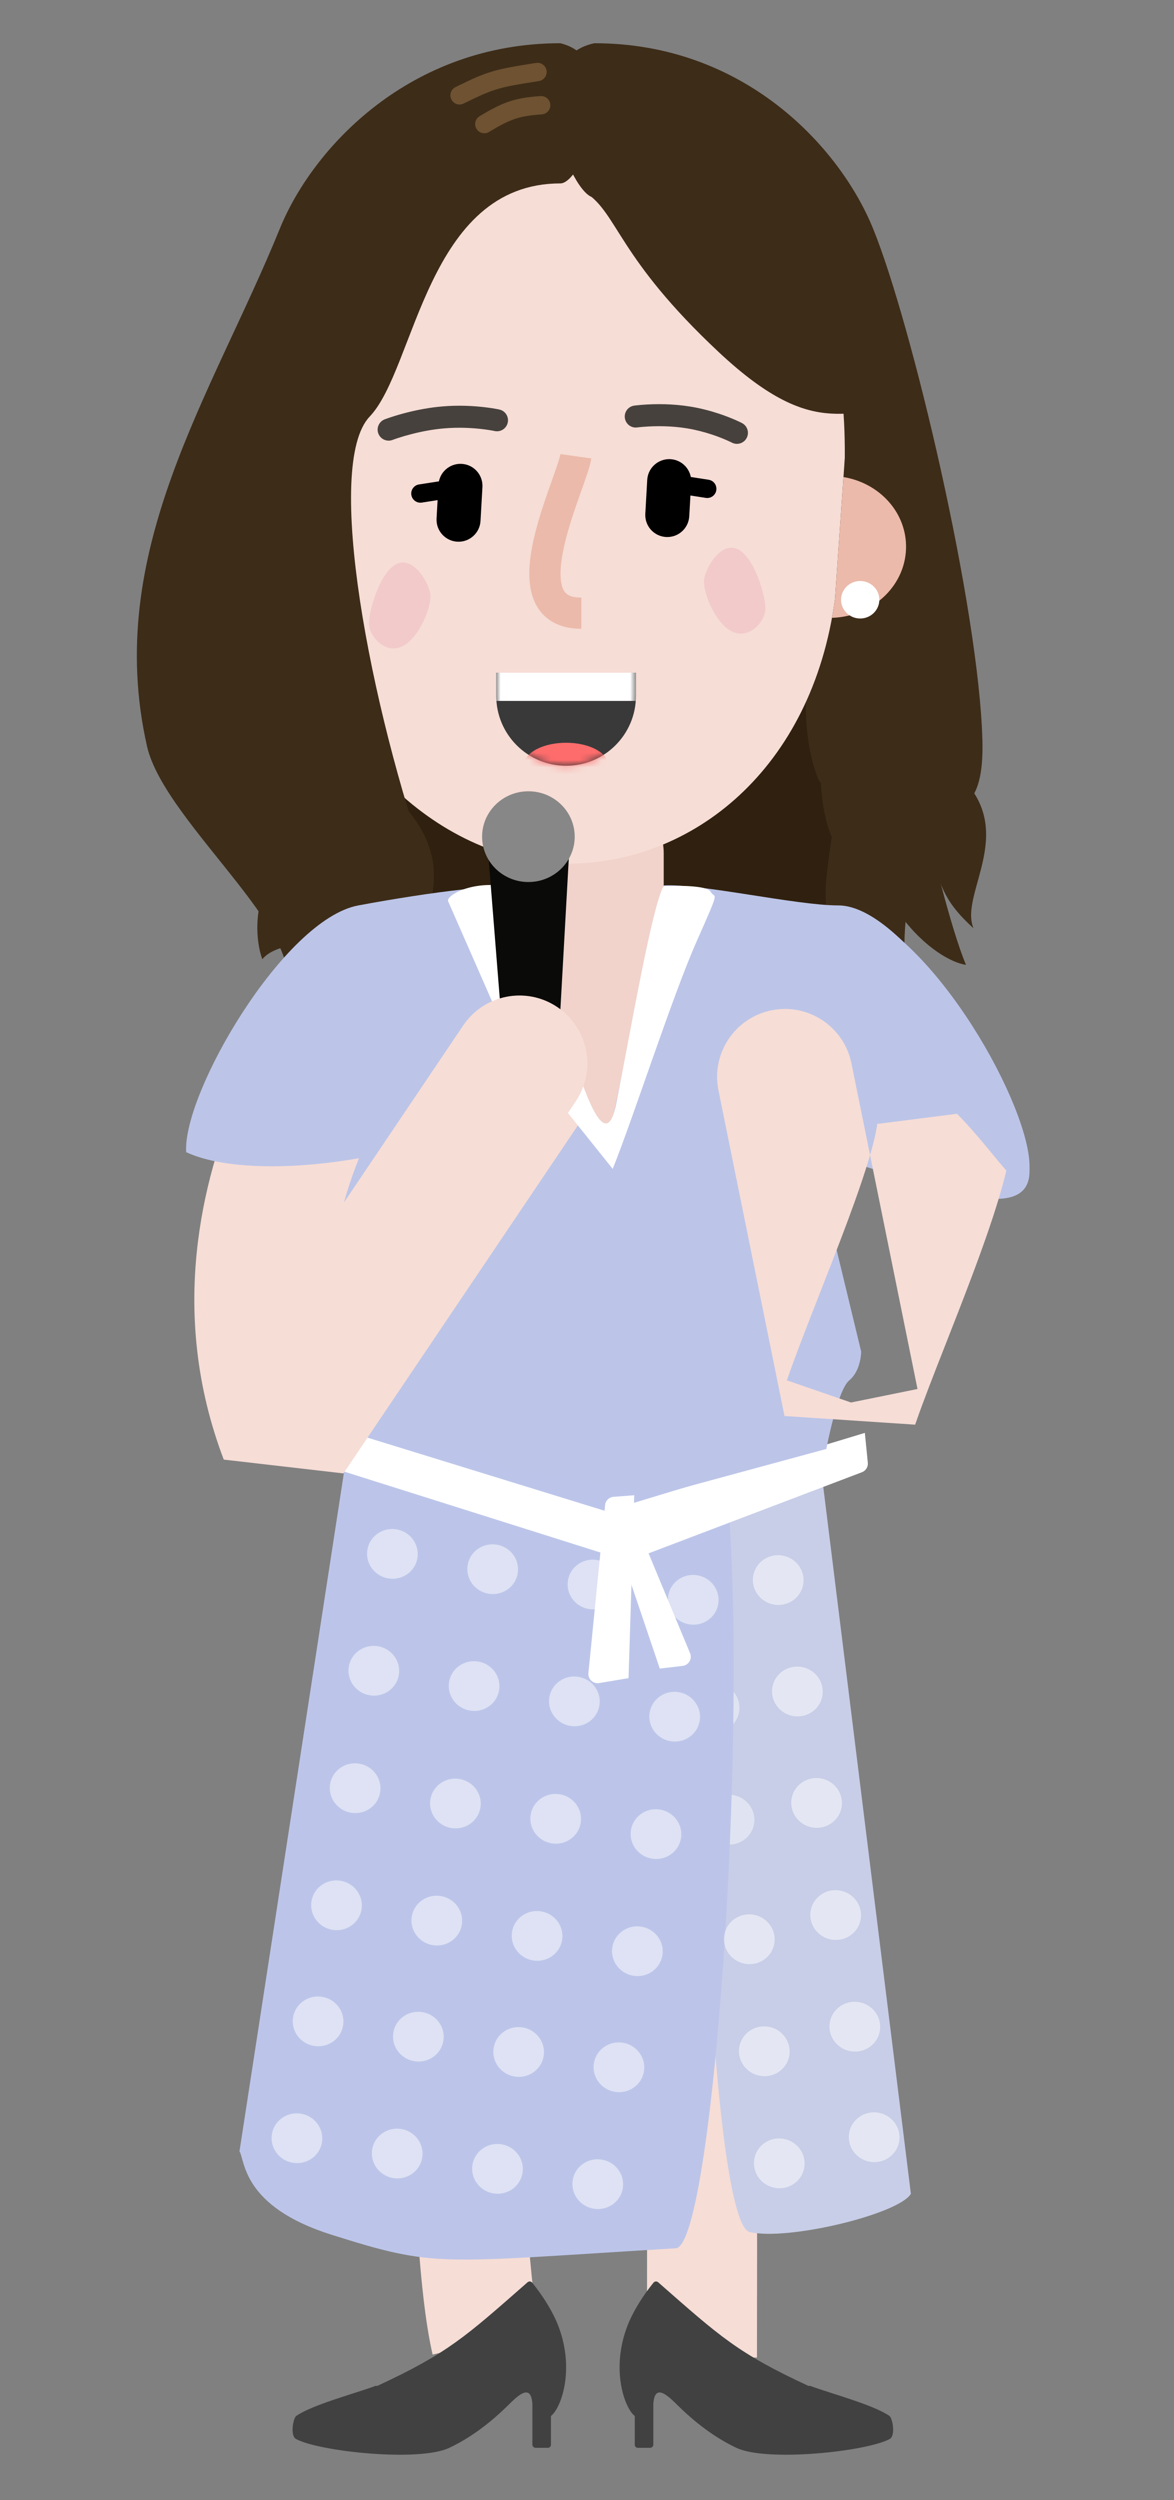<svg width="163" height="347" viewBox="0 0 163 347" fill="none" xmlns="http://www.w3.org/2000/svg">
<rect x="0" y="0" width="163" height="347" fill="#808080" stroke="none"/>
<path d="M47.624 116.139C46.155 105.889 53.275 96.435 63.527 95.023L101.059 89.853C112.269 88.309 122.549 96.44 123.631 107.707C124.686 118.697 116.561 128.384 105.554 129.258L67.775 132.257C57.873 133.043 49.035 125.974 47.624 116.139Z" fill="#2F200F"/>
<path d="M96.369 44.193C109.456 44.193 109.021 58.822 114.757 64.266C116.521 74.676 108.4 95.314 113.67 108.294C120.526 117.194 118.229 120.967 117.362 121.916C117.255 122.005 117.165 122.089 117.094 122.168C117.094 122.168 117.205 122.089 117.362 121.916C119.169 120.418 125.914 117.386 127.563 110.108C129.408 101.959 134.565 106.966 134.305 97.23C133.958 84.267 127.409 56.552 123.619 47.236C120.392 39.304 111.069 29.118 96.369 29.118C88.841 30.698 94.091 44.193 96.369 44.193Z" fill="#3D2C18"/>
<rect x="69.407" y="107.019" width="22.744" height="29.183" rx="11.372" fill="#F1D3CB"/>
<path d="M39.148 46.561C39.148 26.261 56.906 9.804 78.813 9.804C100.72 9.804 118.478 26.261 118.478 46.561L115.932 83.12C112.733 106.835 96.087 119.877 78.813 119.877C61.539 119.877 44.039 104.068 41.694 83.12L39.148 46.561Z" fill="#F6DDD6"/>
<path fill-rule="evenodd" clip-rule="evenodd" d="M68.899 93.368C68.898 93.41 68.898 93.451 68.898 93.493V96.582C68.898 101.941 73.24 106.286 78.597 106.286C83.954 106.286 88.297 101.941 88.297 96.582V93.493C88.297 93.451 88.296 93.41 88.296 93.368H68.899Z" fill="#393939"/>
<mask id="mask0_1_1689" style="mask-type:luminance" maskUnits="userSpaceOnUse" x="68" y="91" width="21" height="16">
<path fill-rule="evenodd" clip-rule="evenodd" d="M69.056 91.741C68.952 92.309 68.898 92.895 68.898 93.493V96.581C68.898 101.941 73.24 106.286 78.597 106.286C83.954 106.286 88.297 101.941 88.297 96.581V93.493C88.297 92.895 88.243 92.309 88.139 91.741H69.056Z" fill="white"/>
</mask>
<g mask="url(#mask0_1_1689)">
<path d="M78.597 109.334C81.827 109.334 84.446 107.937 84.446 106.213C84.446 104.49 81.827 103.093 78.597 103.093C75.367 103.093 72.748 104.49 72.748 106.213C72.748 107.937 75.367 109.334 78.597 109.334Z" fill="#FF6C6C"/>
<rect x="68.898" y="93.368" width="19.399" height="3.919" fill="white"/>
</g>
<path d="M61.383 56.414C63.575 56.225 65.729 56.312 67.71 56.572C68.09 56.622 68.436 56.675 68.747 56.729L69.01 56.777C69.154 56.804 69.262 56.826 69.331 56.841C70.155 57.023 70.676 57.838 70.494 58.663C70.317 59.468 69.534 59.984 68.73 59.838L68.569 59.805C68.51 59.793 68.432 59.778 68.337 59.761C68.04 59.708 67.697 59.654 67.312 59.603C65.536 59.37 63.596 59.291 61.646 59.46C60.184 59.586 58.695 59.855 57.238 60.224C56.506 60.41 55.831 60.608 55.23 60.806L55.03 60.873C54.966 60.895 54.905 60.916 54.847 60.936L54.613 61.02L54.509 61.058C53.722 61.363 52.838 60.971 52.533 60.184C52.229 59.397 52.62 58.512 53.407 58.207L53.567 58.147C53.724 58.09 53.934 58.016 54.195 57.929L54.275 57.903C54.941 57.683 55.684 57.465 56.488 57.261C58.095 56.853 59.743 56.556 61.383 56.414Z" fill="#46413D"/>
<path d="M89.042 56.197C91.157 56.025 93.501 56.056 95.826 56.43C97.204 56.653 98.557 56.998 99.86 57.432C100.691 57.709 101.454 58.007 102.134 58.305L102.369 58.41C102.665 58.544 102.885 58.651 103.023 58.724C103.771 59.114 104.061 60.038 103.67 60.786C103.289 61.516 102.4 61.81 101.663 61.46L101.48 61.369L101.445 61.352C101.292 61.278 101.111 61.195 100.905 61.104C100.308 60.842 99.632 60.578 98.894 60.332C97.74 59.947 96.546 59.643 95.34 59.448C93.29 59.118 91.179 59.091 89.289 59.244L89.066 59.264C88.995 59.27 88.927 59.277 88.862 59.283L88.565 59.316L88.481 59.327C87.645 59.444 86.873 58.861 86.756 58.025C86.639 57.188 87.222 56.416 88.058 56.299L88.242 56.276C88.438 56.252 88.707 56.224 89.042 56.197Z" fill="#46413D"/>
<path d="M65.034 66.177C65.729 66.07 66.379 66.546 66.487 67.241C66.592 67.918 66.143 68.553 65.478 68.685L65.424 68.695L58.565 69.757C57.87 69.865 57.22 69.389 57.112 68.693C57.008 68.016 57.456 67.382 58.121 67.249L58.176 67.24L65.034 66.177Z" fill="black"/>
<path d="M90.077 66.591C90.182 65.914 90.801 65.444 91.475 65.519L91.53 65.527L98.388 66.589C99.083 66.696 99.559 67.347 99.452 68.042C99.347 68.719 98.728 69.189 98.054 69.114L97.999 69.106L91.141 68.044C90.446 67.937 89.97 67.286 90.077 66.591Z" fill="black"/>
<path d="M60.88 67.263C60.975 65.577 62.418 64.288 64.103 64.384C65.762 64.478 67.036 65.879 66.984 67.531L66.981 67.609L66.715 72.306C66.619 73.992 65.176 75.281 63.491 75.185C61.832 75.091 60.558 73.69 60.61 72.038L60.613 71.96L60.88 67.263Z" fill="black"/>
<path d="M89.862 66.612C89.958 64.927 91.401 63.638 93.085 63.733C94.744 63.827 96.019 65.228 95.967 66.881L95.963 66.958L95.697 71.656C95.602 73.341 94.159 74.631 92.474 74.535C90.815 74.441 89.54 73.04 89.593 71.388L89.596 71.31L89.862 66.612Z" fill="black"/>
<path d="M77.805 63.028L82.091 63.629L82.072 63.759C81.972 64.371 81.754 65.117 81.367 66.253L79.979 70.204C79.934 70.334 79.895 70.448 79.863 70.543C79.367 71.999 78.975 73.26 78.657 74.451L78.57 74.785C77.86 77.547 77.644 79.701 77.97 81.118C78.262 82.389 78.922 82.924 80.62 82.942L80.712 82.943V87.274C76.943 87.274 74.505 85.363 73.752 82.089C73.215 79.758 73.529 76.885 74.475 73.335C74.78 72.19 75.143 71.004 75.585 69.683L75.883 68.805C76.28 67.659 77.088 65.384 77.148 65.212L77.256 64.898C77.565 63.99 77.739 63.403 77.794 63.093L77.805 63.028Z" fill="#EBBAAA"/>
<path d="M106.267 84.638C106.157 86.312 104.027 88.786 101.673 87.671C99.319 86.556 97.632 82.274 97.741 80.6C97.851 78.927 100.07 75.106 102.424 76.221C104.779 77.336 106.377 82.965 106.267 84.638Z" fill="#F2CACA"/>
<path d="M51.234 86.69C51.344 88.364 53.474 90.838 55.829 89.722C58.183 88.608 59.87 84.326 59.76 82.652C59.65 80.978 57.431 77.158 55.077 78.273C52.723 79.388 51.124 85.016 51.234 86.69Z" fill="#F2CACA"/>
<path d="M51.329 57.819C57.695 51.147 59.222 25.456 77.81 25.456C81.046 25.456 87.358 8.37 77.81 6C56.931 6 43.436 20.467 38.853 31.733C29.426 54.904 14.302 76.603 20.413 103.582C22.893 114.534 44.938 131.129 38.853 138.634C32.768 146.139 49.68 130.619 59.61 121.391C51.329 98.017 44.964 64.491 51.329 57.819Z" fill="#3D2C18"/>
<path d="M74.427 8.733C75.121 8.622 75.773 9.096 75.884 9.79C75.995 10.485 75.522 11.138 74.827 11.249L72.759 11.582C72.177 11.678 71.796 11.746 71.376 11.824C70.352 12.016 69.589 12.197 68.859 12.426L68.738 12.465C67.609 12.829 66.457 13.336 64.373 14.374C63.743 14.687 62.979 14.431 62.666 13.801C62.353 13.171 62.609 12.407 63.238 12.093L63.664 11.882C65.594 10.93 66.764 10.425 67.957 10.04C68.791 9.771 69.635 9.564 70.724 9.355L71.486 9.215C72.112 9.104 72.864 8.982 74.427 8.733Z" fill="#6E5232"/>
<path d="M75.05 13.335C75.752 13.287 76.359 13.818 76.406 14.52C76.454 15.222 75.923 15.829 75.222 15.876L74.91 15.899C72.011 16.12 70.721 16.605 67.903 18.314C67.301 18.678 66.519 18.486 66.154 17.885C65.79 17.283 65.982 16.5 66.583 16.135L66.897 15.946C69.936 14.13 71.603 13.568 75.05 13.335Z" fill="#6E5232"/>
<path d="M49.609 126.693C52.953 126.853 57.634 122.983 59.557 121.028C59.038 127.631 54.348 130.062 52.3 131.228C49.574 132.781 48.264 138.264 46.475 140.572C46.008 139.405 41.27 134.537 42.19 130.917C43.34 126.392 45.43 126.492 49.609 126.693Z" fill="#3D2C18"/>
<path d="M50.438 113.879C47.764 108.729 48.269 99.391 47.51 94.298C53.076 101.627 53.773 108.978 56.668 112.507C64.442 121.985 56.938 128.865 58.077 134.082C55.14 130.216 54.385 127.722 54.385 122.359C54.385 115.195 53.709 120.18 50.438 113.879Z" fill="#3D2C18"/>
<path d="M43.596 120.884C46.939 121.045 51.621 117.175 53.544 115.22C53.025 121.822 53.513 136.9 49.435 133.373C45.357 129.847 38.217 130.828 36.428 133.136C35.961 131.969 35.257 128.729 36.177 125.109C37.327 120.584 39.416 120.684 43.596 120.884Z" fill="#3D2C18"/>
<path d="M82.518 27.411C101.105 27.411 94.933 36.502 114.476 46.383C118.073 52.689 117.952 65.85 115.661 86.23C114.213 99.107 111.993 112.343 116.998 118.84C121.414 124.573 123.062 127.534 123.416 129.005C122.681 129.304 121.992 129.028 121.22 129.892C121.22 129.892 123.984 131.366 123.416 129.005C124.377 128.613 125.416 127.236 126.822 121.029C129.443 109.456 136.768 116.567 136.398 102.738C135.906 84.328 126.604 44.965 121.22 31.733C116.637 20.467 103.397 6 82.518 6C71.826 8.245 79.282 27.411 82.518 27.411Z" fill="#3D2C18"/>
<path fill-rule="evenodd" clip-rule="evenodd" d="M115.515 85.753C121.317 85.58 125.912 81.09 125.797 75.683C125.695 70.917 121.968 67.019 117.11 66.214L115.932 83.12C115.812 84.013 115.673 84.89 115.515 85.753Z" fill="#EBBAAA"/>
<path d="M119.431 85.847C120.898 85.847 122.087 84.682 122.087 83.245C122.087 81.808 120.898 80.643 119.431 80.643C117.963 80.643 116.774 81.808 116.774 83.245C116.774 84.682 117.963 85.847 119.431 85.847Z" fill="white"/>
<path d="M122.62 111.736C123.42 106.136 120.245 94.987 118.558 90.113C125.386 96.334 127.05 106.335 127.887 110.787C129 116.714 132.034 128.985 134.118 133.914C132.805 133.772 129.273 132.362 125.649 127.862C121.119 122.237 121.619 118.737 122.62 111.736Z" fill="#3D2C18"/>
<path d="M123.917 110.324C120.336 105.733 119.107 96.46 117.419 91.586C124.248 97.807 128.984 104.047 132.482 107.004C141.879 114.948 133.078 123.91 135.162 128.839C131.559 125.558 130.355 123.238 129.365 117.964C128.041 110.918 128.298 115.941 123.917 110.324Z" fill="#3D2C18"/>
<path d="M115.313 117.365C116.113 111.764 117 107.658 115.313 102.784C122.141 109.005 133.989 113.304 129.519 117.444C125.048 121.584 124.727 134.614 126.811 139.543C125.498 139.4 121.966 137.991 118.342 133.491C113.812 127.866 114.312 124.366 115.313 117.365Z" fill="#3D2C18"/>
<path d="M111.724 41.316C114.191 46.428 123.089 54.044 127.229 57.212C118.036 55.68 113.844 62.027 99.803 48.884C85.761 35.741 85.838 29.731 81.336 26.729C82.513 26.143 94.611 27.645 100.161 29.46C107.098 31.729 108.64 34.925 111.724 41.316Z" fill="#3D2C18"/>
<path d="M102.248 233.833C103.968 241.542 104.755 258.418 105.017 284.175L105.051 287.97C105.111 295.379 105.126 302.205 105.117 312.523L105.1 326.605L105.1 327.22H89.823L89.842 309.573C89.846 300.419 89.826 294.055 89.766 287L89.749 285.192C89.51 260.584 88.754 243.789 87.38 237.359L87.337 237.163L102.248 233.833Z" fill="#F6DDD6"/>
<path d="M60.051 232.4L74.961 235.73C73.643 241.637 72.632 258.967 72.506 277.865L72.502 278.439C72.388 298.495 73.277 315.904 74.896 323.128L74.945 323.344L60.066 326.811C58.072 318.244 57.122 300.182 57.222 278.994L57.225 278.351C57.34 258.329 58.379 240.165 60.001 232.625L60.051 232.4Z" fill="#F6DDD6"/>
<path d="M126.469 304.501L113.738 201.818H99.48C95.406 234.634 98.767 308.524 104.063 309.795C109.359 311.064 124.772 307.324 126.469 304.501Z" fill="#C8CEE7"/>
<path opacity="0.44" d="M95.693 236.328C95.323 238.2 96.569 240.023 98.477 240.4C100.384 240.778 102.23 239.566 102.6 237.695C102.97 235.824 101.723 234.001 99.816 233.623C97.909 233.246 96.062 234.457 95.693 236.328Z" fill="white"/>
<path opacity="0.44" d="M97.771 251.88C97.401 253.752 98.648 255.575 100.555 255.952C102.462 256.33 104.309 255.119 104.678 253.247C105.048 251.376 103.802 249.553 101.895 249.175C99.987 248.798 98.141 250.009 97.771 251.88Z" fill="white"/>
<path d="M33.251 298.596L51.378 180.865L100.417 201.819C104.491 232.748 99.251 311.731 93.825 312.057C60.559 314.057 60.73 314.816 45.982 310.162C33.582 306.249 34.027 299.812 33.251 298.596Z" fill="#BCC5E9"/>
<path d="M83.44 215.509L37.824 201.11C37.185 200.908 36.812 200.246 36.97 199.594L37.962 195.514L85.096 210.045V214.294C85.096 215.154 84.26 215.767 83.44 215.509Z" fill="white"/>
<path d="M81.696 232.217L84.016 208.885C84.076 208.278 84.564 207.804 85.177 207.757L88.058 207.537L87.268 232.923L83.192 233.606C82.358 233.746 81.613 233.054 81.696 232.217Z" fill="white"/>
<path d="M95.811 229.465L88.408 211.655C88.173 211.09 87.57 210.773 86.971 210.899L84.763 211.364L91.608 231.596L94.784 231.22C95.623 231.121 96.135 230.246 95.811 229.465Z" fill="white"/>
<path d="M90.053 215.6L119.675 204.341C120.213 204.136 120.546 203.597 120.489 203.024L120.077 198.881L86.722 208.983L88.377 214.76C88.582 215.477 89.356 215.865 90.053 215.6Z" fill="white"/>
<path d="M87.381 322.168C88.186 320.38 89.313 318.592 90.709 316.857C90.87 316.648 91.138 316.594 91.353 316.752C99.994 324.324 102.383 326.588 112.292 331.182C112.346 331.128 112.453 331.128 112.56 331.182C115.566 332.285 121.202 333.757 123.509 335.334C123.939 335.703 124.368 338.113 123.509 338.536C120.289 340.271 106.427 341.749 102.24 339.752C99.235 338.333 96.452 336.218 93.876 333.643C92.534 332.328 90.87 330.856 90.709 333.696V339.331C90.709 339.543 90.494 339.752 90.279 339.752H88.562C88.293 339.752 88.132 339.543 88.132 339.331V335.334C86.656 334.2 84.644 328.479 87.381 322.168Z" fill="#414141"/>
<path d="M77.245 322.168C76.44 320.38 75.313 318.592 73.917 316.857C73.756 316.648 73.488 316.594 73.273 316.752C64.632 324.324 62.243 326.588 52.334 331.182C52.281 331.128 52.173 331.128 52.066 331.182C49.06 332.285 43.425 333.757 41.117 335.334C40.687 335.703 40.258 338.113 41.117 338.536C44.337 340.271 58.199 341.749 62.386 339.752C65.391 338.333 68.174 336.218 70.751 333.643C72.093 332.328 73.756 330.856 73.917 333.696V339.331C73.917 339.543 74.132 339.752 74.347 339.752H76.064C76.333 339.752 76.494 339.543 76.494 339.331V335.334C77.97 334.2 79.983 328.479 77.245 322.168Z" fill="#414141"/>
<g opacity="0.5">
<path d="M92.774 221.498C92.474 223.382 93.789 225.156 95.71 225.462C97.63 225.767 99.43 224.488 99.729 222.604C100.028 220.721 98.714 218.946 96.793 218.641C94.872 218.336 93.073 219.615 92.774 221.498Z" fill="white"/>
<path d="M104.569 218.757C104.27 220.641 105.584 222.415 107.505 222.721C109.425 223.026 111.225 221.747 111.524 219.864C111.824 217.98 110.509 216.206 108.588 215.9C106.668 215.595 104.868 216.874 104.569 218.757Z" fill="white"/>
<path d="M107.233 234.224C106.934 236.107 108.248 237.882 110.169 238.187C112.09 238.493 113.889 237.214 114.189 235.33C114.488 233.447 113.173 231.672 111.253 231.367C109.332 231.061 107.532 232.34 107.233 234.224Z" fill="white"/>
<path d="M109.898 249.69C109.599 251.574 110.913 253.348 112.834 253.654C114.755 253.959 116.554 252.68 116.853 250.796C117.153 248.913 115.838 247.138 113.917 246.833C111.997 246.528 110.197 247.807 109.898 249.69Z" fill="white"/>
<path d="M112.547 265.251C112.248 267.135 113.562 268.909 115.483 269.215C117.404 269.52 119.203 268.241 119.502 266.357C119.802 264.474 118.487 262.7 116.566 262.394C114.646 262.089 112.846 263.368 112.547 265.251Z" fill="white"/>
<path d="M115.206 280.748C114.907 282.631 116.222 284.406 118.142 284.711C120.063 285.017 121.863 283.737 122.162 281.854C122.461 279.971 121.147 278.196 119.226 277.891C117.305 277.585 115.506 278.864 115.206 280.748Z" fill="white"/>
<path d="M117.891 296.089C117.592 297.973 118.906 299.747 120.827 300.053C122.748 300.358 124.547 299.079 124.847 297.195C125.146 295.312 123.831 293.537 121.911 293.232C119.99 292.927 118.19 294.206 117.891 296.089Z" fill="white"/>
<path d="M100.583 268.479C100.213 270.35 101.46 272.173 103.367 272.551C105.275 272.928 107.121 271.717 107.49 269.845C107.86 267.974 106.614 266.151 104.706 265.774C102.799 265.396 100.953 266.608 100.583 268.479Z" fill="white"/>
<path d="M102.663 284.032C102.293 285.903 103.539 287.726 105.447 288.103C107.354 288.48 109.2 287.269 109.57 285.398C109.94 283.526 108.693 281.703 106.786 281.326C104.879 280.949 103.033 282.16 102.663 284.032Z" fill="white"/>
<path d="M104.742 299.584C104.372 301.456 105.619 303.279 107.526 303.656C109.434 304.033 111.28 302.822 111.649 300.951C112.019 299.079 110.773 297.256 108.865 296.879C106.958 296.502 105.112 297.713 104.742 299.584Z" fill="white"/>
<path d="M90.194 237.719C89.895 239.603 91.209 241.377 93.13 241.683C95.051 241.988 96.85 240.709 97.15 238.826C97.449 236.942 96.134 235.168 94.214 234.862C92.293 234.557 90.493 235.836 90.194 237.719Z" fill="white"/>
<path d="M87.6 254.018C87.301 255.902 88.616 257.676 90.537 257.982C92.457 258.287 94.257 257.008 94.556 255.124C94.855 253.241 93.541 251.466 91.62 251.161C89.699 250.856 87.9 252.135 87.6 254.018Z" fill="white"/>
<path d="M85.015 270.273C84.716 272.156 86.031 273.93 87.951 274.236C89.872 274.541 91.672 273.262 91.971 271.379C92.27 269.495 90.956 267.721 89.035 267.415C87.114 267.11 85.314 268.389 85.015 270.273Z" fill="white"/>
<path d="M82.456 286.383C82.156 288.267 83.471 290.041 85.391 290.346C87.312 290.652 89.112 289.373 89.411 287.489C89.71 285.606 88.396 283.831 86.475 283.526C84.554 283.22 82.755 284.5 82.456 286.383Z" fill="white"/>
<path d="M78.851 219.373C78.552 221.257 79.866 223.031 81.787 223.337C83.707 223.642 85.507 222.363 85.806 220.479C86.106 218.596 84.791 216.822 82.87 216.516C80.95 216.211 79.15 217.49 78.851 219.373Z" fill="white"/>
<path d="M76.271 235.595C75.972 237.478 77.286 239.252 79.207 239.558C81.128 239.863 82.927 238.584 83.227 236.701C83.526 234.817 82.211 233.043 80.291 232.737C78.37 232.432 76.57 233.711 76.271 235.595Z" fill="white"/>
<path d="M73.677 251.893C73.377 253.777 74.692 255.551 76.613 255.857C78.533 256.162 80.333 254.883 80.632 253C80.931 251.116 79.617 249.342 77.696 249.036C75.775 248.731 73.976 250.01 73.677 251.893Z" fill="white"/>
<path d="M71.092 268.148C70.793 270.031 72.107 271.806 74.028 272.111C75.949 272.417 77.748 271.137 78.047 269.254C78.347 267.371 77.032 265.596 75.112 265.291C73.191 264.985 71.391 266.264 71.092 268.148Z" fill="white"/>
<path d="M68.533 284.258C68.233 286.142 69.548 287.916 71.469 288.222C73.389 288.527 75.189 287.248 75.488 285.365C75.787 283.481 74.473 281.707 72.552 281.401C70.632 281.096 68.832 282.375 68.533 284.258Z" fill="white"/>
<path d="M64.928 217.249C64.629 219.132 65.943 220.907 67.864 221.212C69.784 221.518 71.584 220.238 71.883 218.355C72.182 216.471 70.868 214.697 68.947 214.392C67.026 214.086 65.227 215.365 64.928 217.249Z" fill="white"/>
<path d="M62.348 233.47C62.049 235.353 63.364 237.128 65.284 237.433C67.205 237.738 69.005 236.459 69.304 234.576C69.603 232.692 68.289 230.918 66.368 230.612C64.447 230.307 62.648 231.586 62.348 233.47Z" fill="white"/>
<path d="M59.753 249.768C59.454 251.652 60.768 253.426 62.689 253.732C64.61 254.037 66.409 252.758 66.709 250.875C67.008 248.991 65.693 247.217 63.773 246.911C61.852 246.606 60.052 247.885 59.753 249.768Z" fill="white"/>
<path d="M57.168 266.023C56.869 267.907 58.183 269.681 60.104 269.987C62.025 270.292 63.825 269.013 64.124 267.129C64.423 265.246 63.108 263.471 61.188 263.166C59.267 262.861 57.467 264.14 57.168 266.023Z" fill="white"/>
<path d="M54.61 282.131C54.311 284.015 55.625 285.789 57.546 286.095C59.467 286.4 61.266 285.121 61.565 283.237C61.864 281.354 60.55 279.58 58.629 279.274C56.709 278.969 54.909 280.248 54.61 282.131Z" fill="white"/>
<path d="M51.005 215.124C50.706 217.007 52.02 218.782 53.941 219.087C55.861 219.393 57.661 218.113 57.96 216.23C58.26 214.347 56.945 212.572 55.024 212.267C53.104 211.961 51.304 213.24 51.005 215.124Z" fill="white"/>
<path d="M48.425 231.345C48.126 233.228 49.441 235.003 51.361 235.308C53.282 235.614 55.081 234.335 55.381 232.451C55.68 230.568 54.365 228.793 52.445 228.488C50.524 228.182 48.724 229.462 48.425 231.345Z" fill="white"/>
<path d="M45.83 247.644C45.53 249.527 46.845 251.302 48.766 251.607C50.686 251.912 52.486 250.633 52.785 248.75C53.084 246.866 51.77 245.092 49.849 244.786C47.928 244.481 46.129 245.76 45.83 247.644Z" fill="white"/>
<path d="M43.245 263.899C42.945 265.782 44.26 267.557 46.181 267.862C48.101 268.167 49.901 266.888 50.2 265.005C50.499 263.121 49.185 261.347 47.264 261.041C45.343 260.736 43.544 262.015 43.245 263.899Z" fill="white"/>
<path d="M40.687 280.009C40.388 281.893 41.702 283.667 43.623 283.972C45.544 284.278 47.343 282.999 47.642 281.115C47.942 279.232 46.627 277.457 44.706 277.152C42.786 276.846 40.986 278.126 40.687 280.009Z" fill="white"/>
<path d="M79.517 302.603C79.218 304.487 80.533 306.261 82.454 306.567C84.374 306.872 86.174 305.593 86.473 303.709C86.772 301.826 85.458 300.051 83.537 299.746C81.616 299.441 79.817 300.72 79.517 302.603Z" fill="white"/>
<path d="M65.595 300.479C65.295 302.362 66.61 304.136 68.531 304.442C70.451 304.747 72.251 303.468 72.55 301.585C72.849 299.701 71.535 297.927 69.614 297.621C67.694 297.316 65.894 298.595 65.595 300.479Z" fill="white"/>
<path d="M51.672 298.354C51.373 300.237 52.687 302.012 54.608 302.317C56.529 302.623 58.328 301.344 58.627 299.46C58.927 297.577 57.612 295.802 55.691 295.497C53.771 295.191 51.971 296.47 51.672 298.354Z" fill="white"/>
<path d="M37.749 296.229C37.45 298.113 38.764 299.887 40.685 300.193C42.606 300.498 44.405 299.219 44.705 297.335C45.004 295.452 43.689 293.678 41.769 293.372C39.848 293.067 38.048 294.346 37.749 296.229Z" fill="white"/>
</g>
<path d="M105.634 129.92L119.568 187.601C119.568 187.601 119.568 190.22 117.912 191.592C116.257 192.964 114.73 201.111 114.73 201.111L92.013 207.282C92.013 207.282 72.386 204.08 70.55 203.76C70.089 203.68 67.56 201.819 67.56 201.819L55.536 200.199C55.536 200.199 47.892 195.209 46.364 193.088C44.837 190.968 45.473 186.977 45.473 186.977L47.228 156.613L57.639 129.92L76.537 132.414L105.634 129.92Z" fill="#BCC5E8"/>
<path d="M56.827 147.316L55.869 148.908C55.359 149.758 54.774 150.741 54.457 151.294C53.335 153.248 52.311 155.195 51.349 157.265C49.084 162.142 47.423 167.14 46.54 172.257L46.489 172.555L66.857 142.331C69.737 138.058 75.504 136.898 79.805 139.699L79.935 139.785C84.206 142.667 85.365 148.437 82.566 152.74L82.48 152.87L47.683 204.506L31.067 202.59C27.261 192.585 26.221 182.377 27.503 172.195C28.512 164.175 30.89 156.58 34.264 149.318C35.395 146.883 36.584 144.603 37.863 142.351L38.184 141.791C38.591 141.086 39.235 140.004 39.755 139.136L40.668 137.622C43.315 133.284 48.931 131.828 53.35 134.334L53.485 134.412C57.97 137.052 59.466 142.83 56.827 147.316Z" fill="#F6DDD6"/>
<path d="M49.751 125.671C60.104 123.747 69.575 122.605 74.618 122.946L54.016 159.918C42.017 162.643 31.166 162.416 25.849 159.918C25.34 151.735 39.398 127.595 49.751 125.671Z" fill="#BCC5E8"/>
<path d="M116.401 125.671C110.47 125.671 97.056 122.563 92.013 122.904L112.919 159.918C124.918 162.643 142.42 171.112 142.929 162.93C143.438 154.747 126.835 125.671 116.401 125.671Z" fill="#BCC5E8"/>
<path d="M73.205 132.487L90.242 130.61L84.495 158.024L73.205 139.327V132.487Z" fill="#F1D3CB"/>
<path d="M85.576 153.132C87.613 142.756 90.54 125.79 92.145 122.97C93.383 122.97 98.132 122.765 98.699 123.809C99.265 124.854 100.119 123.001 96.718 130.672C93.317 138.342 87.953 155.089 85.067 162.239L70.593 144.171L62.2 125.052C62.031 124.054 67.019 121.415 73.13 123.809C75.57 130.214 83.03 166.103 85.576 153.132Z" fill="white"/>
<path d="M67.56 115.634H79.17L77.388 147.601H70.106L67.56 115.634Z" fill="#0A0A08"/>
<path d="M73.365 122.424C76.916 122.424 79.794 119.605 79.794 116.127C79.794 112.649 76.916 109.829 73.365 109.829C69.815 109.829 66.936 112.649 66.936 116.127C66.936 119.605 69.815 122.424 73.365 122.424Z" fill="#878787"/>
<path fill-rule="evenodd" clip-rule="evenodd" d="M107.11 140.23C112.209 139.195 117.182 142.491 118.217 147.592L99.752 151.343C98.717 146.241 102.011 141.266 107.11 140.23ZM99.752 151.343L108.922 196.539L108.922 196.539L127.059 197.741L127.059 197.742C127.059 197.742 127.059 197.742 127.059 197.741C128.175 194.512 129.644 190.771 131.266 186.642C132.554 183.363 133.938 179.839 135.318 176.13C136.778 172.205 138.171 168.214 139.151 164.683C140 161.625 141.019 157.347 140.542 153.608L121.852 155.995C121.83 155.827 121.829 155.834 121.795 156.063C121.734 156.47 121.568 157.577 120.996 159.639C120.934 159.864 120.869 160.093 120.801 160.327L118.217 147.592L99.752 151.343ZM120.801 160.327C120.041 162.943 118.949 166.088 117.66 169.553C116.574 172.471 115.284 175.768 114.003 179.042C112.201 183.646 110.419 188.202 109.25 191.586L127.059 197.741L127.059 197.741L118.155 194.664L127.387 192.789L120.801 160.327Z" fill="#F6DDD6"/>
<path d="M117.589 125.921C111.657 125.921 128.936 141.934 123.893 142.275L122.567 148.052C134.566 150.778 142.42 170.53 142.929 162.348C143.438 154.166 129.741 129.485 117.589 125.921Z" fill="#BCC5E8"/>
<path d="M64.311 142.331C67.22 138.015 73.075 136.875 77.389 139.785C81.66 142.667 82.819 148.437 80.02 152.74L79.934 152.87L62.535 178.688C59.626 183.004 53.771 184.144 49.457 181.234C45.186 178.353 44.027 172.582 46.827 168.279L46.913 168.149L64.311 142.331Z" fill="#F6DDD6"/>
</svg>
